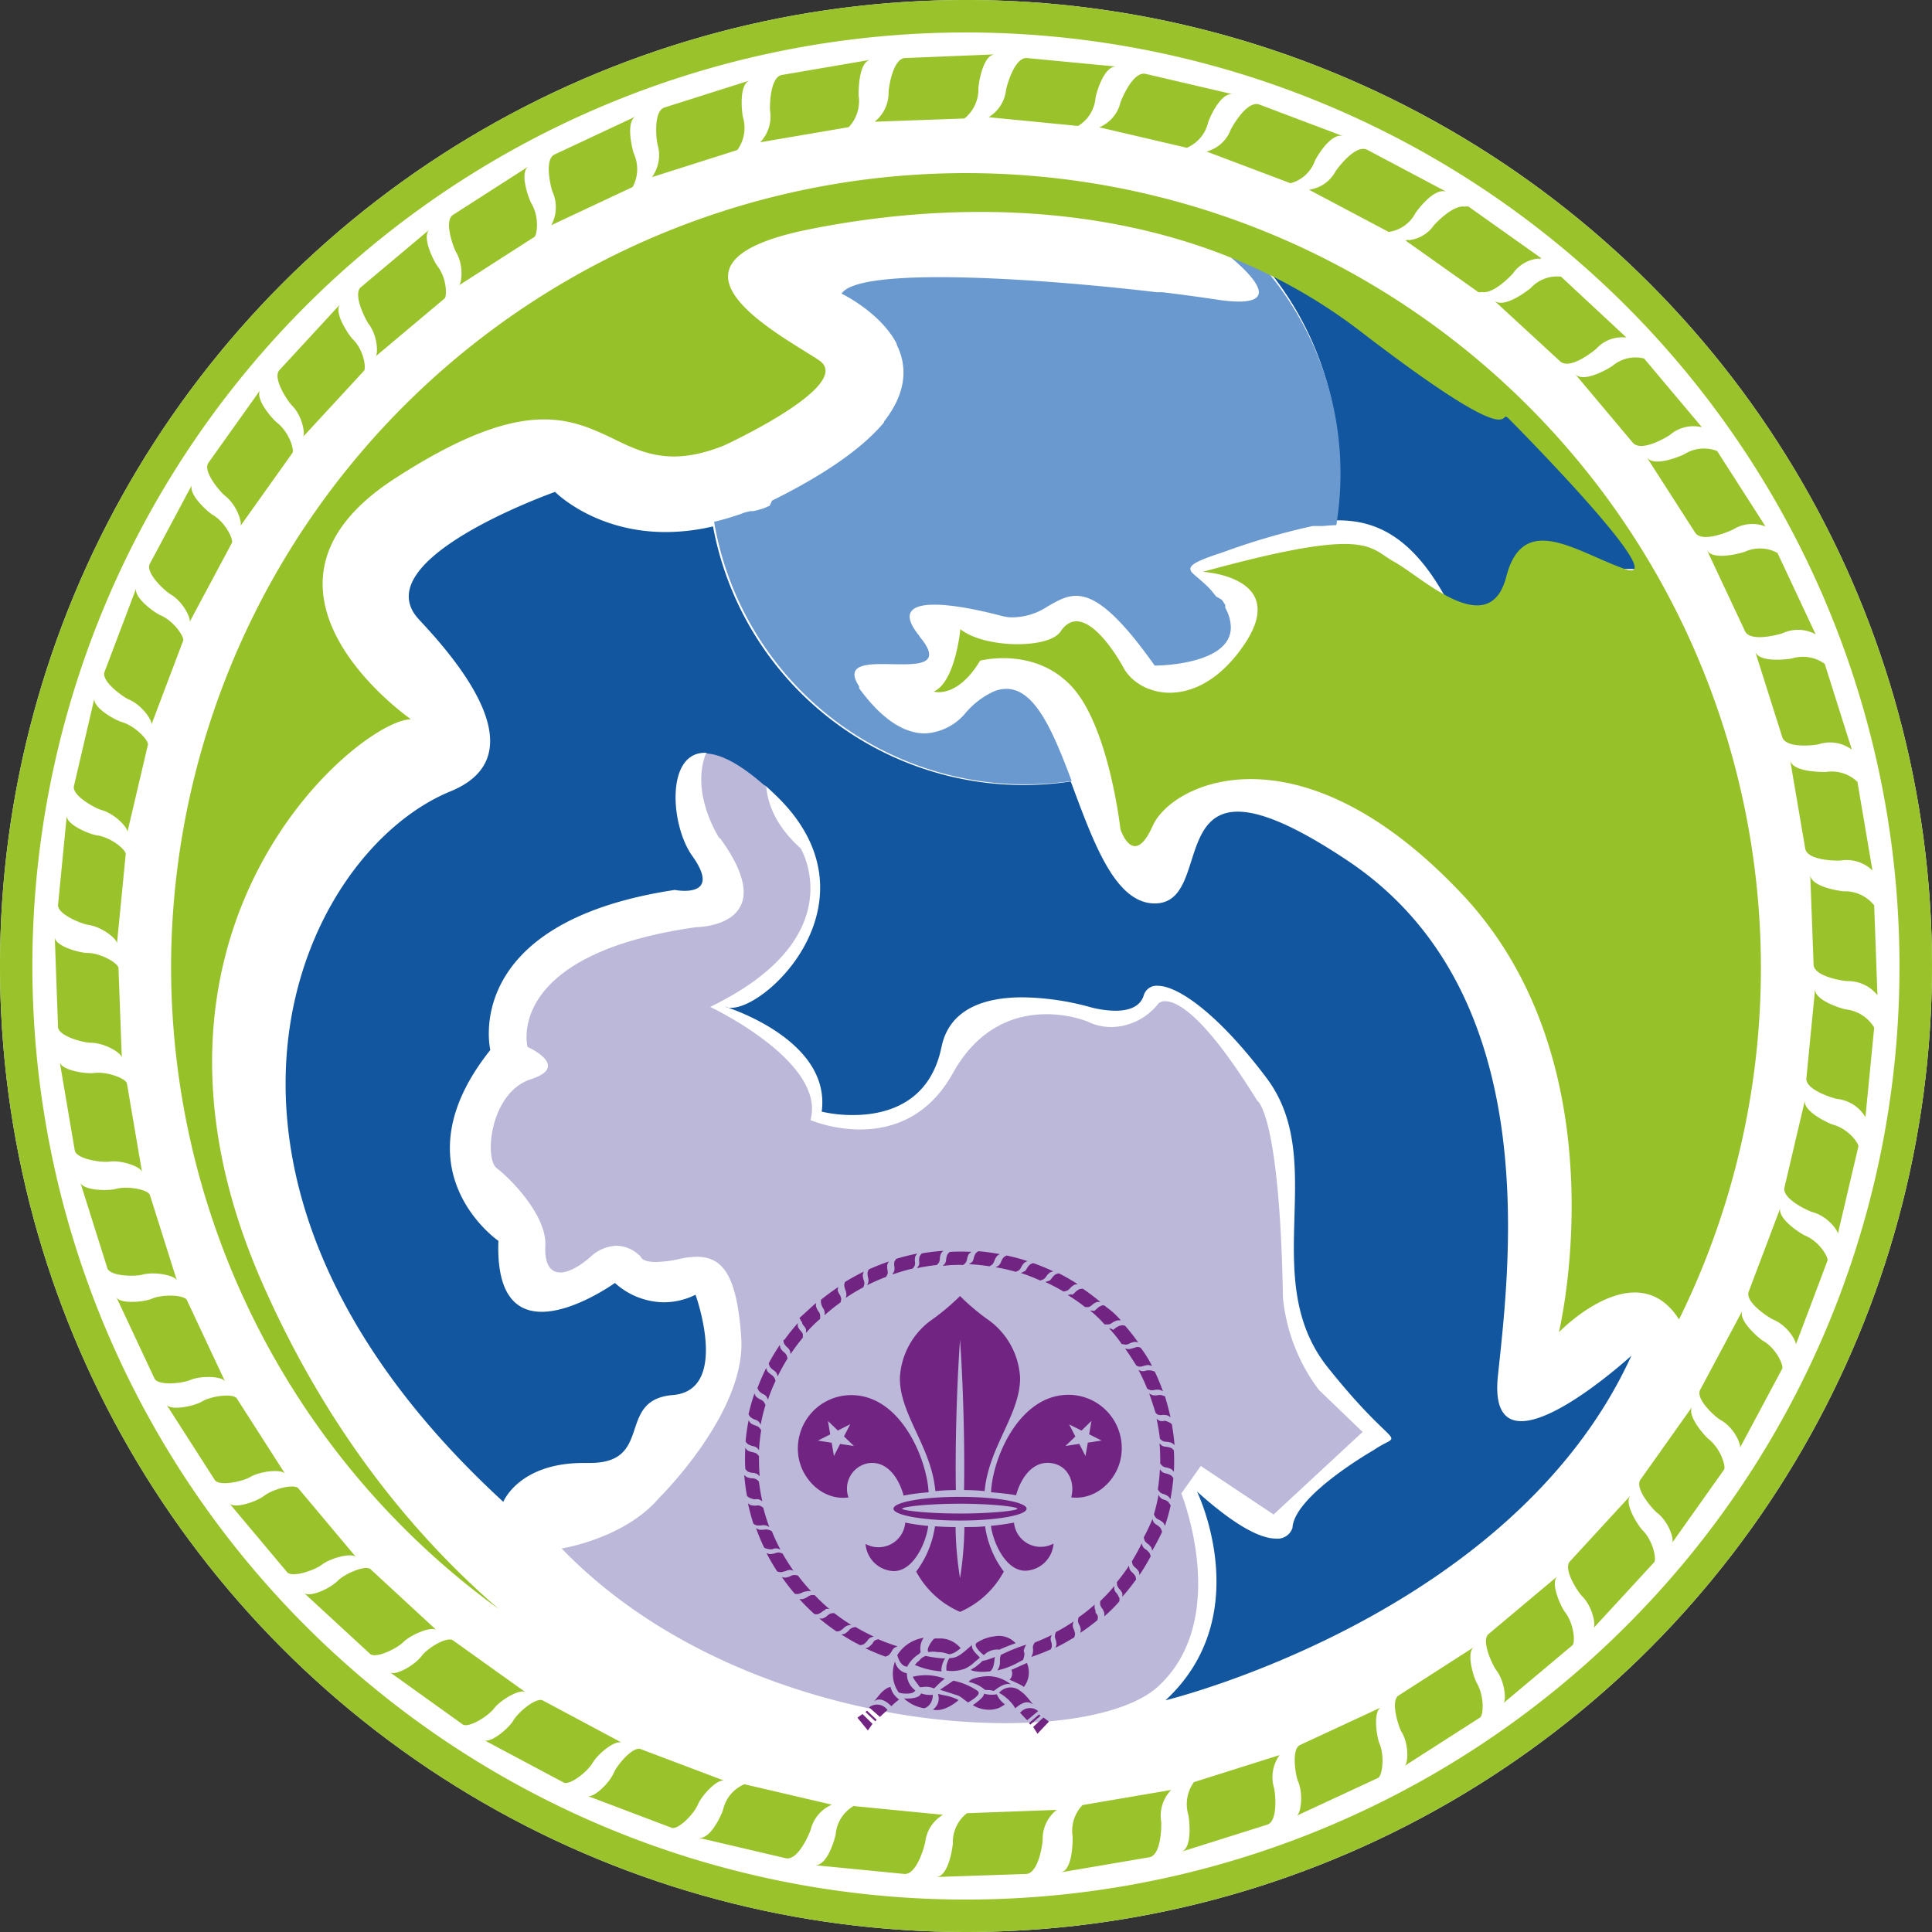 <svg id="Capa_1" data-name="Capa 1" xmlns="http://www.w3.org/2000/svg" viewBox="0 0 256 256"><rect x="0" y="0" width="256" height="256" fill="#333333" stroke="none"/><defs><style>.cls-1{fill:#fff;}.cls-2{fill:#9ac32b;}.cls-3{fill:#11569e;}.cls-4{fill:#6999cf;}.cls-5{fill:#97c129;}.cls-6{fill:#bcb8d9;}.cls-7{fill:#722482;}</style></defs><title>ismma</title><circle class="cls-1" cx="128" cy="128" r="128"/><path class="cls-2" d="M256,128A128,128,0,1,1,128,0,128,128,0,0,1,256,128h-4.31a123.7,123.7,0,1,0-36.23,87.47A123.32,123.32,0,0,0,251.69,128H256ZM195.92,38.73a4.63,4.63,0,0,0,3.8-2s2.95-3.3,4.52-2.29l-9.71-6.89c-1.58-1-4.53,2.3-4.53,2.3a4.65,4.65,0,0,1-3.79,2ZM181.15,19.84c-1.65-.78-4.15,2.8-4.17,2.84a4.71,4.71,0,0,1-3.53,2.46L184,30.73a4.72,4.72,0,0,0,3.53-2.45c0-.05,2.52-3.63,4.18-2.84Zm-14.31-6c-1.7-.56-3.72,3.23-3.76,3.34a4.74,4.74,0,0,1-3.2,2.9L171,24.28a4.72,4.72,0,0,0,3.2-2.89c0-.11,2.06-3.9,3.76-3.35ZM151.76,9.78c-1.72-.32-3.24,3.63-3.29,3.79a4.77,4.77,0,0,1-2.81,3.3l11.6,2.71a4.84,4.84,0,0,0,2.81-3.3c0-.16,1.57-4.11,3.29-3.79ZM136.05,7.69c-1.71-.08-2.71,4-2.74,4.19A4.84,4.84,0,0,1,131,15.53l11.85,1.16A4.82,4.82,0,0,0,145.16,13c0-.22,1-4.27,2.75-4.18Zm-16.15,0c-1.67.13-2.16,4.21-2.16,4.49a4.88,4.88,0,0,1-1.85,3.95l11.9-.43a4.93,4.93,0,0,0,1.85-4c0-.28.49-4.36,2.16-4.49ZM103.56,9.94c-1.59.35-1.57,4.39-1.52,4.73a4.94,4.94,0,0,1-1.31,4.18l11.73-2a5,5,0,0,0,1.31-4.19c0-.33-.07-4.38,1.53-4.73ZM88,14.26c-1.49.55-1,4.49-.87,4.87a5,5,0,0,1-.74,4.34L97.7,19.88a5,5,0,0,0,.75-4.34c-.11-.38-.62-4.32.87-4.87ZM73.44,20.49c-1.38.73-.4,4.52-.22,4.94a5,5,0,0,1-.17,4.41l10.78-5.06A5,5,0,0,0,84,20.37c-.18-.42-1.15-4.21.22-4.93ZM60,28.49c-1.24.87.17,4.46.42,4.9,1.12,1.9.7,4.21.41,4.41l10-6.42c.29-.2.71-2.51-.41-4.41-.26-.44-1.66-4-.42-4.9ZM47.8,38.07c-1.09,1,.7,4.34,1,4.79,1.32,1.7,1.26,4.07,1,4.34l9.12-7.66c.29-.27.34-2.64-1-4.34-.34-.45-2.13-3.79-1-4.79ZM37,49.07c-.92,1.1,1.2,4.17,1.64,4.61,1.49,1.47,1.8,3.86,1.53,4.19l8.07-8.75c.28-.33,0-2.73-1.52-4.2-.44-.44-2.57-3.5-1.65-4.6ZM27.6,61.35c-.76,1.17,1.67,3.92,2.21,4.34,1.61,1.24,2.3,3.59,2.05,4L38.76,60c.25-.39-.44-2.74-2.06-4-.54-.42-3-3.17-2.2-4.34ZM19.84,74.73c-.59,1.23,2.1,3.64,2.73,4,1.72,1,2.77,3.25,2.55,3.7l5.61-10.5c.21-.46-.84-2.71-2.55-3.71-.64-.37-3.32-2.78-2.73-4Zm-6,14.33c-.41,1.26,2.49,3.3,3.22,3.62,1.77.74,3.18,2.83,3,3.35l4.21-11.14c.17-.52-1.24-2.61-3-3.36-.73-.3-3.62-2.36-3.21-3.61ZM9.79,104.18c-.24,1.26,2.83,2.92,3.65,3.15,1.8.49,3.55,2.37,3.44,2.94L19.6,98.68c.11-.57-1.64-2.46-3.44-3-.82-.22-3.88-1.89-3.65-3.15Zm-2.1,15.74c-.06,1.24,3.13,2.5,4,2.63,1.79.24,3.84,1.85,3.81,2.47l1.16-11.85c0-.62-2-2.24-3.81-2.48-.9-.12-4.09-1.39-4-2.63Zm0,16.19c.1,1.2,3.36,2.06,4.33,2.06,1.75,0,4.07,1.29,4.12,2l-.44-11.9c-.05-.66-2.37-2-4.12-2-1,0-4.22-.86-4.32-2.07Zm2.22,16.35c.26,1.14,3.54,1.6,4.55,1.46,1.69-.23,4.22.69,4.36,1.38l-2-11.73c-.15-.69-2.68-1.62-4.36-1.39-1,.14-4.3-.32-4.54-1.45Zm4.32,15.6c.39,1.06,3.65,1.12,4.69.83,1.58-.43,4.27.1,4.52.79l-3.58-11.35c-.26-.7-2.95-1.23-4.53-.79-1,.28-4.29.22-4.68-.84Zm6.24,14.6c.51,1,3.7.64,4.74.2,1.46-.62,4.24-.5,4.61.19l-5.06-10.79c-.37-.68-3.15-.8-4.61-.18-1,.44-4.23.76-4.73-.2Zm8,13.46c.61.86,3.68.19,4.71-.42,1.32-.77,4.14-1.08,4.6-.41l-6.41-10c-.47-.67-3.3-.36-4.61.42-1,.6-4.1,1.27-4.7.41Zm9.58,12.21c.69.75,3.61-.25,4.6-1,1.16-.9,4-1.63,4.53-1l-7.65-9.12c-.59-.64-3.38.1-4.54,1-1,.77-3.91,1.76-4.59,1Zm11,10.83c.74.63,3.49-.67,4.41-1.59s3.7-2.15,4.38-1.57l-8.75-8.08c-.68-.57-3.39.58-4.38,1.58s-3.68,2.21-4.42,1.58Zm12.27,9.34c.78.5,3.33-1.06,4.16-2.14s3.38-2.63,4.16-2.13L60,217.34c-.78-.51-3.33,1-4.16,2.12s-3.38,2.64-4.16,2.13Zm13.38,7.7c.8.39,3.13-1.41,3.84-2.63s3-3.07,3.87-2.65l-10.5-5.61c-.88-.42-3.22,1.53-3.88,2.65s-3,3-3.84,2.64Zm14.32,6c.82.26,2.89-1.75,3.46-3.1.48-1.15,2.55-3.45,3.52-3.14l-11.15-4.21c-1-.31-3,2-3.51,3.14-.57,1.35-2.64,3.36-3.46,3.09Zm93.59-6.62c.55-.29.89-2.88.18-4.54-.36-.84-.9-4.23.2-4.8l-10.77,5c-1.11.58-.57,4-.21,4.81.7,1.66.37,4.25-.19,4.54Zm13.51-8c.48-.34.54-2.91-.41-4.52-.43-.73-1.47-4.06-.42-4.8l-10,6.42c-1.05.74,0,4.07.42,4.81,1,1.6.89,4.17.41,4.5ZM208.36,218c.4-.36.2-2.88-1-4.4-.48-.62-2-3.83-1-4.73l-9.13,7.66c-1,.9.55,4.1,1,4.73,1.18,1.52,1.38,4,1,4.4Zm10.83-11c.32-.39-.13-2.83-1.54-4.23-.52-.52-2.51-3.53-1.63-4.57L208,206.92c-.89,1.05,1.11,4.06,1.63,4.58,1.4,1.39,1.85,3.84,1.53,4.22Zm9.26-12.27c.26-.4-.43-2.74-2-4-.54-.42-3-3.17-2.21-4.35l-6.89,9.71c-.76,1.18,1.67,3.93,2.21,4.35,1.61,1.24,2.3,3.59,2,4Zm7.71-13.38c.18-.39-.72-2.62-2.54-3.68-.53-.31-3.37-2.74-2.74-4l-5.61,10.51c-.62,1.3,2.21,3.73,2.75,4,1.81,1,2.72,3.29,2.53,3.67Zm6-14.33c.12-.37-1-2.48-3-3.31-.52-.22-3.71-2.26-3.25-3.66l-4.21,11.13c-.46,1.41,2.73,3.45,3.26,3.67,2,.84,3.09,2.94,3,3.31Zm4.09-15.12c.06-.34-1.24-2.29-3.37-2.88-.49-.13-4-1.73-3.72-3.22l-2.72,11.59c-.28,1.5,3.23,3.09,3.72,3.22,2.13.59,3.43,2.54,3.36,2.89Zm2.09-15.74a5,5,0,0,0-3.7-2.4c-.45-.06-4.21-1.15-4.13-2.7l-1.16,11.85c-.08,1.55,3.68,2.65,4.12,2.71a5,5,0,0,1,3.71,2.4Zm0-16.19a4.94,4.94,0,0,0-4-1.87c-.4,0-4.34-.56-4.47-2.14l.44,11.89c.12,1.6,4.07,2.15,4.46,2.15a5,5,0,0,1,4,1.87Zm-2.22-16.37a4.92,4.92,0,0,0-4.18-1.31c-.34,0-4.38.07-4.73-1.53l2,11.73c.35,1.6,4.39,1.58,4.72,1.53a4.93,4.93,0,0,1,4.18,1.32Zm-4.33-15.63a4.89,4.89,0,0,0-4.3-.73c-.28.07-4.34.68-4.91-.88l3.59,11.35c.58,1.57,4.63,1,4.91.88a4.88,4.88,0,0,1,4.3.74Zm-6.26-14.7a4.83,4.83,0,0,0-4.35-.15c-.21.08-4.2,1.28-5-.23l5.06,10.78c.8,1.51,4.79.31,5,.22a4.86,4.86,0,0,1,4.34.16Zm-8-13.51a4.84,4.84,0,0,0-4.32.41c-.14.09-4,1.86-5,.43l6.42,10c1,1.43,4.85-.35,5-.43a4.82,4.82,0,0,1,4.31-.41ZM217.85,47.5a4.74,4.74,0,0,0-4.21,1c-.09.07-3.71,2.38-4.92,1.07l7.66,9.12c1.22,1.31,4.84-1,4.92-1.08a4.77,4.77,0,0,1,4.21-1Zm-11-10.84a4.72,4.72,0,0,0-4,1.49S199.42,41,198,39.84l8.76,8.07c1.4,1.17,4.72-1.66,4.76-1.7a4.63,4.63,0,0,1,4-1.48Zm-12.3-9.31a4.63,4.63,0,0,0-3.8,2s-3,3.31-4.52,2.29l9.72,6.89c1.57,1,4.52-2.29,4.52-2.29a4.63,4.63,0,0,1,3.8-2ZM104.14,246.23c1.72.32,3.24-3.63,3.29-3.8a4.82,4.82,0,0,1,2.8-3.3l-11.59-2.71a4.8,4.8,0,0,0-2.81,3.3c0,.17-1.56,4.12-3.29,3.79Zm15.71,2.08c1.71.09,2.71-4,2.74-4.18a4.87,4.87,0,0,1,2.36-3.66l-11.85-1.16a4.84,4.84,0,0,0-2.36,3.66c0,.23-1,4.27-2.75,4.18Zm16.15,0c1.67-.14,2.16-4.21,2.16-4.49a4.91,4.91,0,0,1,1.85-4l-11.89.44a4.85,4.85,0,0,0-1.86,3.95c0,.28-.49,4.36-2.16,4.5Zm16.34-2.22c1.59-.36,1.57-4.4,1.52-4.73a4.9,4.9,0,0,1,1.32-4.18l-11.74,2a4.92,4.92,0,0,0-1.31,4.18c0,.34.07,4.38-1.53,4.73Zm15.6-4.32c1.5-.55,1-4.5.87-4.88a5,5,0,0,1,.74-4.33l-11.35,3.58a5,5,0,0,0-.74,4.34c.1.38.61,4.33-.88,4.87Z"/><path class="cls-3" d="M96.57,133.53l-.51-.17a1.61,1.61,0,0,0,.51.17m65.2-60.75c-3.24,1.06-4.36,1.62-4.36,2.22,0-.6,1.12-1.16,4.36-2.22l.28-.09-.28.09m.28-.09h0m0,0,.53-.18-.53.18m.53-.18h0m0,0,.42-.14-.42.14m.42-.14c4.34-1.44,8.28-2.79,11.91-3.23-3.63.44-7.57,1.79-11.91,3.23m11.91-3.23h0m0,0,.21,0-.21,0m.21,0h0m0,0,.18,0-.18,0m.18,0h0m0,0,.19,0-.19,0m.19,0h0m.07,0h0m.14,0q.51,0,1-.06-.51,0-1,.06M55.54,82.12c7.5,7.93,14.57,18.46,4.17,22.73C39.34,113.2,20,156.09,66.69,199c0,0,2.06-5.15,10.62-5.15h.85c8.55,0,3.41-8.37,11-9s3-13.29,3-13.29a9.46,9.46,0,0,1-4.25,1A9.86,9.86,0,0,1,81.48,170s-5.31,3.82-9.7,3.82c-3.26,0-6-2.09-5.74-9.4,0,0-13.72-9.43-1.07-25.29,0,0-4.07-16.9,24.44-21.21a7.48,7.48,0,0,0,1.31.12c1.63,0,3.88-.61,1-4.64s-3.52-13.65,1.68-13.65h.14l8,4.46q.65.58,1.35,1.26c13.87,13.47-.91,28.07-6,28.07a2,2,0,0,1-.36,0c2.53.88,13.49,5.22,12.35,13.76a18.43,18.43,0,0,0,4.13.45c4.15,0,10.17-1.38,11.74-9,1.08-5.29,6.07-6.6,10.73-6.6a35.24,35.24,0,0,1,8.77,1.24,13.63,13.63,0,0,0,3.54.54c1.6,0,3.25-.43,3.75-2a1.77,1.77,0,0,1,1.85-1.31c2.78,0,8.19,3.9,14.45,12.24,8.35,11.15-1.29,26.59,8.14,38.38s10.08,8.14,6,10.93c0,0-10.51,6-10.72,10.29a2.08,2.08,0,0,1-2.2,1.41c-1.78,0-4.92-1.27-10.45-6.23,0,0,8,16.4-4.18,27.66,0,0,46-11.15,61.74-45.67,0,0-9.47,8.68-14.59,8.68-2.19,0-3.58-1.58-3.09-6.1,1.6-15.12,6.1-50.82-19.94-68.18-7.13-4.76-11.61-6.48-14.54-6.48-7.77,0-4.59,12.16-11,12.16-5.36,0-8.24-8.47-11.13-16.16A41.85,41.85,0,0,1,94.48,69.75a27.47,27.47,0,0,1-6.28.75c-9.44,0-14.65-5.32-14.65-5.32s-25.52,9-18,16.94m121.88-20a42.73,42.73,0,0,1-.55,6.83h.46c5.54,0,10.35,2.72,14.81,11.36,1.25,2.43,3.65,3,5.7,3a12.61,12.61,0,0,0,3.59-.55l2.46-7.55,13.94.21S200,48.87,191.14,46.63L167.71,35.36a41.65,41.65,0,0,1,9.71,26.79"/><path id="SVGID" class="cls-4" d="M159.3,31.31h0l.1.07h0l.33.23h0l0,0,.08,0a0,0,0,0,0,0,0l0,0,.88.64h0l.37.28,0,0s0,0,.05,0h0c2.28,1.71,5.69,4.56,5.69,6.19,0,.75-.73,1.24-2.64,1.24a20.43,20.43,0,0,1-3.09-.29l-.92-.13c-1.81-.27-3.89-.55-6.16-.82l-.44,0-.28,0c-12.69-1.5-30.55-2.81-38.21-1.37-1.85.35-3.1.86-3.55,1.56h0l0,0c.61.3,5.24,2.68,7.31,6.64h0v0a.05.05,0,0,1,0,0h0l0,.06h0l0,.06c1.34,2.71,1.46,6.13-1.63,10.12h0l0,0s0,0,0,0l0,0,0,0s0,0,0,0l0,0,0,0-.06.07,0,0,0,.06v0l0,.06v0c-2.61,3.11-7.18,6.55-14.64,10.26l-.2.1L102,67l0,0-.21.11-.05,0-.21.1,0,0-.2.1-.06,0-.19.1a.19.19,0,0,0-.08,0l-.18.07-.09,0-.15.08-.11,0-.14.06-.11,0-.13.06-.13,0-.12.05-.13,0-.11,0-.15,0-.09,0-.15.06-.09,0-.16.06-.08,0-.17.06-.06,0-.19.08h0l-.21.08h0l-.22.08h0c-1.18.4-2.31.73-3.41,1A41.85,41.85,0,0,0,142,103.48c-2.4-6.37-4.8-12.2-8.64-12.2a4.41,4.41,0,0,0-1.67.34,10.68,10.68,0,0,0-3.54,2.62.47.47,0,0,0-.1.1,7.44,7.44,0,0,1-5.49,2.84c-2.35,0-5.32-1.35-8.66-5.9l-.06-.08h0a.43.43,0,0,0,0-.07h0l0-.06,0,0a.21.21,0,0,0,0-.06h0l0-.06h0c-2-3.06,1.22-3,4.4-2.94,3.42.06,6.79.13,3.59-3.68l0-.06,0,0c-4.27-5.18,2.72-4.8,10.81-2.68a8.9,8.9,0,0,0,1.06.2,6.85,6.85,0,0,0,.77,0,8.47,8.47,0,0,0,4.32-1.42c3.34-1.89,6-3.79,14.21,7.82h.15c1.22,0,9.94-.37,9.94-5.05a5.37,5.37,0,0,0-.64-2.42h0c0-.07-.07-.13-.1-.2h0l0-.06s0,0,0,0l0,0a.25.25,0,0,0,0-.07s0,0,0,0a.13.13,0,0,0,0,0s0,0,0,0l0-.06s0,0,0,0a.41.41,0,0,0,0-.09,0,0,0,0,0,0,0l0-.08a0,0,0,0,0,0,0,.53.53,0,0,0-.06-.1h0l-.06-.09v0l-.19-.29s0,0,0,0l-.14-.2h0L161.1,79s0,0,0,0l-.06-.1-.08-.09s0,0,0,0l-.06-.08,0,0s0,0-.06-.08h0l-.07-.09v0l-.06-.07,0,0-.06-.07,0,0a2.09,2.09,0,0,0-.14-.17h0a.27.27,0,0,0-.07-.08h0l-.07-.08c-1-1.07-2-1.75-2.48-2.29l0,0a0,0,0,0,1,0,0,0,0,0,0,1,0,0l0,0s0,0,0,0,0,0,0,0h0s0,0,0,0h0l0,0h0a.74.74,0,0,1-.16-.42c0-.6,1.12-1.16,4.36-2.22a92.23,92.23,0,0,1,11.85-3.46h0l.21,0h0l.19,0h0l.17,0h.08l.14,0h.09l.13,0,.12,0h.09l.18,0h0c.58-.06,1.16-.1,1.73-.12a42.73,42.73,0,0,0,.55-6.83,41.65,41.65,0,0,0-9.71-26.79Zm0,0h0"/><path id="SVGID-2" data-name="SVGID" class="cls-5" d="M22.67,128a105.18,105.18,0,0,0,43.44,85.22c-10.57-9.12-22.35-22.82-31.26-43C13.94,123,47.71,95.31,54.46,95.31c0,0-24.78-17.16-2.24-31.84C69,52.56,75.24,55.29,81,58,85.07,60,88.87,61.9,96,59c0,0,17.36-8,12.54-11.25s-23.8-12.86-1.29-17.37,50.82-3.53,73,13.51c16.32,12.53,18.38,12,19,11.52.21-.18.24-.36.66.06,1.61,1.6,21.87,22.19,15.43,19.94s-13.5-7.72-15.75,1-11.26,0-14.79-1.93-3.22-4.82-25.41,1.29c0,0,11.58.64,5.47,9.65s-14,7-16.08,2.89c0,0-5.07-9.41-8.26-4.62-1.54,2.31-10.07,2.24-13.27-.32,0,0-.64,7-3.53,8.27,0,0,3.08,1,6.15-4.1,0,0,7.22-1.91,12.16,3.45s6.43,18.87,6.43,18.87,1.71,5.35,4.28-.43,19.51-13.73,40.95,9,12.87,58.1,12.87,58.1,10.24-10.62,15.92-1.7A105.33,105.33,0,1,0,22.67,128"/><path class="cls-6" d="M95.41,111.06c8.58,11.8-3.21,11.8-3.21,11.8-25.51,3.64-22.3,15.86-22.3,15.86s5.79,2.57.43,4.29-6.22,10.5-4.5,11.79,6.64,6.22,6.43,10.27c-.12,2.32.6,3.54,2,3.54,1,0,2.39-.68,4-2.08a5.27,5.27,0,0,1,3.44-1.46,4.55,4.55,0,0,1,3.21,1.46s.11.69,2,.69a15.54,15.54,0,0,0,3.16-.41,10.64,10.64,0,0,1,2.27-.28c3.46,0,5.34,2.55,5.88,10.78.65,9.86-10.94,21.23-10.94,21.23-4.58,5.35-12.86,6.64-12.86,6.64,11.1,11.51,26.41,18.18,40.72,21.19l1.08.22.67.14.49.09a87.75,87.75,0,0,0,15.81,1.51c1.55,0,3-.05,4.47-.14l.72-.05c7-.55,12.46-2.22,15.15-4.74,9.65-9,3-25.51,3-25.51l2.58-3.64,9.65,6.43,11.79-10.94-5.79-5.57A24.26,24.26,0,0,1,170,172c-.43-24.65-3.43-26.18-3.43-26.18-7.06-11.44-10.65-13.15-12.16-13.15a1.23,1.23,0,0,0-.92.31,8.08,8.08,0,0,1-6.19,3.11,7.17,7.17,0,0,1-3.24-.75,15.48,15.48,0,0,0-5.4-.95c-3.81,0-8.85,1.43-12.4,7.81-3.33,6-8.29,7.46-12.29,7.46a18.37,18.37,0,0,1-6.58-1.24c2.14-7.72-13.29-15-13.29-15,19.08-9.22,12-21,12-21-3.17-2.84-4.33-5.69-4.56-8.12-3.49-3.14-6.1-4.4-8-4.46-2.1,5.4,1.82,11.29,1.82,11.29"/><path id="rizo" class="cls-7" d="M128.85,167.17a1.47,1.47,0,0,0,.19-.53,2,2,0,0,1,.24-.56,1.7,1.7,0,0,1,.36-.29l0,0c1,.09,1.9.21,2.84.39a1.44,1.44,0,0,0-.4.28,2.58,2.58,0,0,0-.29.51,1.64,1.64,0,0,1-.24.52,1.9,1.9,0,0,1-.44.3l0,0c-.91-.14-1.82-.23-2.73-.28A2,2,0,0,0,128.85,167.17Zm3.67-1Zm-.6,1.74a27.14,27.14,0,0,1,2.67.61l0,0a1.89,1.89,0,0,0,.47-.24,1.64,1.64,0,0,0,.31-.48,2.74,2.74,0,0,1,.36-.48,1.72,1.72,0,0,1,.43-.21h0a25.24,25.24,0,0,0-2.78-.75h0a1.59,1.59,0,0,0-.41.26,2.62,2.62,0,0,0-.3.51,1.62,1.62,0,0,1-.27.5A1.55,1.55,0,0,1,131.92,167.9Zm-6.82-2.17Zm-1,1.9a1.64,1.64,0,0,0,.34-.4,1.52,1.52,0,0,0,.1-.55,2.34,2.34,0,0,1,.14-.58,1.46,1.46,0,0,1,.33-.37,27.22,27.22,0,0,0-2.86.34v0a1.8,1.8,0,0,0-.29.39,2.32,2.32,0,0,0-.08.58,1.45,1.45,0,0,1,0,.55,1.86,1.86,0,0,1-.29.44c.9-.19,1.8-.33,2.71-.43Zm-22.24,13a1.9,1.9,0,0,0,.15.46,2.45,2.45,0,0,0,.43.42,1.73,1.73,0,0,1,.43.38,1.68,1.68,0,0,1,.17.49,24.52,24.52,0,0,1,1.3-2.35h0a1.76,1.76,0,0,0-.13-.5,1.34,1.34,0,0,0-.4-.42,2.73,2.73,0,0,1-.38-.46,1.25,1.25,0,0,1-.09-.46,25.74,25.74,0,0,0-1.46,2.41Zm25.73-13h0a1.67,1.67,0,0,0,.39-.36,1.37,1.37,0,0,0,.18-.56,2.83,2.83,0,0,1,.21-.55,1.76,1.76,0,0,1,.37-.29h0a27.48,27.48,0,0,0-2.87,0v0a1.52,1.52,0,0,0-.33.34,2.44,2.44,0,0,0-.16.57,1.81,1.81,0,0,1-.12.56,1.9,1.9,0,0,1-.36.39C125.78,167.62,126.69,167.59,127.6,167.61Zm8.34,50.3A23,23,0,0,0,133,219.1l-.38.18a1.81,1.81,0,0,0-.12.56c0,.17,0,.43,0,.6a2,2,0,0,1-.35.9,10.34,10.34,0,0,0,2.94-1.15l.47-.24a3.58,3.58,0,0,0,.11-.35,1.68,1.68,0,0,0,.07-.5c0-.16-.13-.27-.07-.5a3.6,3.6,0,0,1,.32-.69Zm-8.28,3.26a4.62,4.62,0,0,0,1.52-1c.14-.12.51-.4.64-.52s-1.22-1-1-1.72c-1.36,1.17-1.91,1.75-3,1.75-.29.05,0,0,0,0a2,2,0,0,0-.28.56,2.15,2.15,0,0,0-.12.5,2.88,2.88,0,0,0,0,.59A4.72,4.72,0,0,0,127.66,221.17Zm-1.85-2a2.29,2.29,0,0,0,1-.43l.49-.37a3.52,3.52,0,0,0-3-1.29c-.21,0-.51-.06-.66.17h0s-1,1.21-.6,1.63a3.33,3.33,0,0,1,1.18,0,3.67,3.67,0,0,1,1.27.2Zm5.88,4.88s1.39-1.26,2.27-.87l-.2-.17a4.92,4.92,0,0,0-2.7-.94c-.85,0-2.36.22-2.7.76a4.69,4.69,0,0,1,2.1,1C130.53,224,130.87,223.85,131.69,224.05Zm-1.86-3.66-.49.4c-.11.09-.63.39-.69.44s.91.43,2.6.19h0a2.14,2.14,0,0,0,.28-.39,2.31,2.31,0,0,0,.18-.62,2.65,2.65,0,0,0,.07-.48,1.42,1.42,0,0,1,.08-.41c-.19.1-1.19.43-1.19.43l-.47.1c-.13.1-.25.25-.37.35Zm-4.57-.7a1.8,1.8,0,0,0-.28.53,2.5,2.5,0,0,0-.16.51c-.16.71,0,.71,0,.71a10.8,10.8,0,0,1-3.58-.85s.26-.32.33-.39.26-.16.34-.32a1.79,1.79,0,0,1,.76-.49,17.54,17.54,0,0,0,2.29.33Zm6.59-2.9a5.23,5.23,0,0,0-2.47.9h0c-.45.49,1,1.6,1,1.6h0a2.43,2.43,0,0,1,2.05-.73,22.53,22.53,0,0,1,2.16-.85,3,3,0,0,0-2.75-.93ZM109,173.25a1.38,1.38,0,0,1,.25.5,1.58,1.58,0,0,1,0,.53,26.73,26.73,0,0,1,2.12-1.7h0a1.48,1.48,0,0,0,.09-.51,1.42,1.42,0,0,0-.2-.53A2.19,2.19,0,0,1,111,171a1.27,1.27,0,0,1,.09-.47c-.8.53-1.56,1.09-2.3,1.69v0a1.8,1.8,0,0,0,0,.46A3,3,0,0,0,109,173.25Zm-3.42,2Zm-1.77,2.3a1.5,1.5,0,0,0,.08.47,2.45,2.45,0,0,0,.38.47,1.39,1.39,0,0,1,.37.43,1.72,1.72,0,0,1,.11.51,26,26,0,0,1,1.62-2.17h0a1.84,1.84,0,0,0,0-.52,1.53,1.53,0,0,0-.34-.46,2.33,2.33,0,0,1-.31-.5,1.52,1.52,0,0,1,0-.47,27.18,27.18,0,0,0-1.77,2.21Zm2.45-2.42a.82.82,0,0,0,.21.51,1.39,1.39,0,0,1,.32.48,1.8,1.8,0,0,1,0,.52h0a15.72,15.72,0,0,1,1.87-1.87h0a2,2,0,0,0,0-.6,1.3,1.3,0,0,0-.28-.5,2.65,2.65,0,0,1-.25-.54,1.94,1.94,0,0,1,0-.48h0c-.72.63-1.4,1.28-2.21,2v0c.14.16.16.32.28.48Zm11.56-8Zm.49,1.73a26.42,26.42,0,0,1,2.63-.77h0a1.57,1.57,0,0,0,.28-.44,1.37,1.37,0,0,0,0-.57,2.37,2.37,0,0,1,.06-.59,1.7,1.7,0,0,1,.27-.39c-.94.19-1.87.42-2.79.7v0a1.83,1.83,0,0,0-.26.42,2.91,2.91,0,0,0,0,.59,1.5,1.5,0,0,1,0,.56,1.63,1.63,0,0,1-.25.47Zm-6.15,2.6a1.84,1.84,0,0,1-.1.52,24,24,0,0,1,2.33-1.4h0a1.8,1.8,0,0,0,.15-.5,1.58,1.58,0,0,0-.13-.56,2.8,2.8,0,0,1-.09-.58,1.7,1.7,0,0,1,.15-.45c-.86.42-1.69.88-2.51,1.38v0a1.88,1.88,0,0,0-.1.47,3,3,0,0,0,.15.57A1.49,1.49,0,0,1,112.15,171.53Zm2.91-1.65a1.68,1.68,0,0,1-.17.49,25.27,25.27,0,0,1,2.5-1.1h0a1.77,1.77,0,0,0,.23-.48,1.69,1.69,0,0,0-.06-.55,2.94,2.94,0,0,1,0-.59,1.46,1.46,0,0,1,.22-.43q-1.37.47-2.67,1.05v0a1.44,1.44,0,0,0-.17.45,2.78,2.78,0,0,0,.06.58A1.36,1.36,0,0,1,115.06,169.88Zm6.15,50.7ZM148.48,175Zm-1,1.2a1.1,1.1,0,0,0-.53-.19h0a15.3,15.3,0,0,1,1.67,2.07v0a3.21,3.21,0,0,0,.61.09,1.54,1.54,0,0,0,.54-.2,2.69,2.69,0,0,1,.57-.17,2,2,0,0,1,.48.09,25,25,0,0,0-1.74-2.22h0a1.35,1.35,0,0,0-.49-.06,2.32,2.32,0,0,0-.57.22,3,3,0,0,0-.52.4Zm-2.5-2.49a3.31,3.31,0,0,0-.54-.06,15.88,15.88,0,0,1,1.91,1.83v0a3.18,3.18,0,0,0,.62,0,1.58,1.58,0,0,0,.51-.28,2.78,2.78,0,0,1,.56-.24,1.94,1.94,0,0,1,.48,0,10.63,10.63,0,0,0-2-1.82h0a.45.45,0,0,0-.49-.16,2.25,2.25,0,0,0-.53.28c-.14.15-.3.27-.49.44ZM142,171.48a2,2,0,0,1-.54.1c.79.5,1.56,1,2.29,1.6v0a2,2,0,0,0,.55,0,1.66,1.66,0,0,0,.49-.34,2.54,2.54,0,0,1,.53-.31,1.4,1.4,0,0,1,.5,0q-1.11-.93-2.34-1.77h0a1.62,1.62,0,0,0-.49.08,2.54,2.54,0,0,0-.5.36,1.53,1.53,0,0,1-.48.39Zm.85-1.24Zm11.26,14.08Zm-.7.55a1.91,1.91,0,0,1-.66,0,1.64,1.64,0,0,1-.48-.23c.31.85.57,1.7.85,2.56v0a.87.87,0,0,0,.4.28,1.51,1.51,0,0,0,.56,0,2.48,2.48,0,0,1,.61.07,1.49,1.49,0,0,1,.41.26c-.2-.92-.45-1.83-.74-2.81h0a1.78,1.78,0,0,1-.43-.14,2.15,2.15,0,0,0-.5,0Zm1.69,2.95Zm-3.17-6.23a1.56,1.56,0,0,1-.57.1,1.8,1.8,0,0,1-.51-.17A23.42,23.42,0,0,1,152,184v0a2,2,0,0,0,.49.21,1.58,1.58,0,0,0,.57-.05,2,2,0,0,1,.6,0,1.35,1.35,0,0,1,.44.2,27.94,27.94,0,0,0-1.08-2.6h0a1.93,1.93,0,0,0-.46-.16A2.43,2.43,0,0,0,151.92,181.59Zm-1.65-3a5.44,5.44,0,0,1-.68.18,1.91,1.91,0,0,1-.53-.1c.52.73,1,1.49,1.5,2.27v0a1,1,0,0,0,.46.15,1.57,1.57,0,0,0,.57-.12,2,2,0,0,1,.6-.09,1.45,1.45,0,0,1,.46.14,15.93,15.93,0,0,0-1.42-2.32h0a.63.63,0,0,0-.48-.22,1,1,0,0,0-.46.13Zm2.38,2.39Zm-33.54,43.3a3.5,3.5,0,0,0,1.7.06,1,1,0,0,0,.48-.34h0a2.72,2.72,0,0,1-1.13-2.28,2,2,0,0,1-1.58-1.56,4.65,4.65,0,0,0-.28,1.52,4.24,4.24,0,0,0,.79,2.6Zm35.14-36a1.57,1.57,0,0,1-.57,0,1.83,1.83,0,0,1-.44-.28,26.23,26.23,0,0,1,.44,2.63v0a1.86,1.86,0,0,0,.41.33,1.79,1.79,0,0,0,.57.09,2.41,2.41,0,0,1,.59.14,1.56,1.56,0,0,1,.37.31,26.62,26.62,0,0,0-.36-2.79h0a1.56,1.56,0,0,0-.4-.27A2.35,2.35,0,0,0,154.25,188.24ZM122.7,223.5a3.07,3.07,0,0,1,1.08.23s1.31-1.33,1.45-1.28a7.15,7.15,0,0,0-4.29-.27l.26.45.7.94Zm-4.09-3.35Zm37-28.74Zm-33,27.89Zm0,.08Zm-.71-2.26a5,5,0,0,0-3,2.18h0s.3,1.5,1.31,1.54a4.41,4.41,0,0,1,1.58-1.69l.2-.23a2.53,2.53,0,0,1,.41-1.92Zm17.65-48.68Zm-3.81,0a1.77,1.77,0,0,1-.48.23,26.23,26.23,0,0,1,2.56,1l0,0a1.91,1.91,0,0,0,.5-.19,1.51,1.51,0,0,0,.37-.43,2.44,2.44,0,0,1,.42-.43,1.79,1.79,0,0,1,.46-.16c-.86-.4-1.75-.77-2.66-1.09h0a1.51,1.51,0,0,0-.45.2,2.33,2.33,0,0,0-.37.46A1.55,1.55,0,0,1,135.77,168.47ZM139,169.7a1.78,1.78,0,0,1-.51.16,26.48,26.48,0,0,1,2.42,1.27v0a1.89,1.89,0,0,0,.52-.13,1.57,1.57,0,0,0,.43-.38,2.84,2.84,0,0,1,.47-.37,1.51,1.51,0,0,1,.47-.09c-.8-.52-1.63-1-2.48-1.43h0a1.59,1.59,0,0,0-.47.14,2.44,2.44,0,0,0-.43.42,1.59,1.59,0,0,1-.39.43Zm-23.45,48.13a2.78,2.78,0,0,1-.43.41,1.48,1.48,0,0,1-.46.16c.87.41,1.75.78,2.66,1.11l0,0a1.89,1.89,0,0,0,.44-.19,2.4,2.4,0,0,0,.37-.47,1.67,1.67,0,0,1,.33-.47,1.77,1.77,0,0,1,.48-.23,26.16,26.16,0,0,1-2.56-.94l0,0a1.88,1.88,0,0,0-.5.18A1.43,1.43,0,0,0,115.59,217.83Zm20.11,5.71a3.14,3.14,0,0,0,.41-3.19l-2.06.92a1.12,1.12,0,0,1-.24,1.3s2,.85,1.89,1Zm1.24,5.29.57.9,1.51-1.6a7.61,7.61,0,0,0-.72-.55Zm.78-1.66-1.34,1.16.19.19,1.34-1.16Zm5.44-10.77ZM140,218.24Zm2.15-2.88a1.72,1.72,0,0,1,.11-.51,23,23,0,0,1-2.34,1.4h0a1.77,1.77,0,0,0-.15.51,1.34,1.34,0,0,0,.13.55,2.8,2.8,0,0,1,.09.58,1.41,1.41,0,0,1-.15.45c.86-.42,1.69-.88,2.5-1.38v0a1.53,1.53,0,0,0,.11-.47,3,3,0,0,0-.15-.57,1.34,1.34,0,0,1-.16-.55Zm-7,11.58.95,1,1.46-1.21a1.67,1.67,0,0,0-2.41.25Zm4.07-9.86a1.76,1.76,0,0,1,.15-.44c-.73.37-1.49.7-2.26,1h0a2.78,2.78,0,0,0-.22.42,1.3,1.3,0,0,0,0,.52,2.48,2.48,0,0,1-.06.54,3.2,3.2,0,0,1-.17.43c.81-.27,1.77-.64,2.57-1v0a1.38,1.38,0,0,0,.15-.4,2.33,2.33,0,0,0-.06-.53,1.15,1.15,0,0,1-.1-.52Zm-14.94,7.37a1.79,1.79,0,0,1-.67,2.08c1.6.41,3.41-1.26,3.41-1.26a6.3,6.3,0,0,0-1.89-.63Zm5.31-.36a8.7,8.7,0,0,0-3.27-1.39l-1.76,1.2,2.11.68c.63.16.8.46,1.6,1,0,0,1.85-1,1.32-1.45Zm-6,.49a3.27,3.27,0,0,1-.54,0,3,3,0,0,1-1-.2h0c-.28.85-2.27.67-2.27.67a5,5,0,0,0,2.69,1.3h0s1.1-.24,1.14-1.81Zm13.28,1.27h0a15.56,15.56,0,0,0-1-1.22,5.76,5.76,0,0,0-.85-.7,2,2,0,0,0-2.64.38,6,6,0,0,1,1.89,1.64l.26.41c.05,0,1.36-1.38,2.31-.51Zm-2.23.55v0h0Zm-2.56-1.9a3.8,3.8,0,0,1-1.7-.08c.07.51-1.48,1.52-1.48,1.52a4.15,4.15,0,0,0,2.44.6,3.14,3.14,0,0,0,1.81-.71,3.11,3.11,0,0,1-1.07-1.34Zm-30.61-43.18Zm54,14.54a1.56,1.56,0,0,0-.31-.37,2.35,2.35,0,0,0-.57-.23,1.57,1.57,0,0,1-.55-.19,1.88,1.88,0,0,1-.35-.39,23.73,23.73,0,0,1-.27,2.66v0a2.07,2.07,0,0,0,.31.42,1.48,1.48,0,0,0,.53.23,2.43,2.43,0,0,1,.53.28,1.58,1.58,0,0,1,.29.39,25.81,25.81,0,0,0,.39-2.76Zm-.28,2.79Zm-10,15a1.74,1.74,0,0,0-.13-.51,1.59,1.59,0,0,1,0-.53,22.88,22.88,0,0,1-2.13,1.69h0a1.58,1.58,0,0,0-.09.52,1.42,1.42,0,0,0,.2.53,2.26,2.26,0,0,1,.17.56,1.48,1.48,0,0,1-.08.46,25.36,25.36,0,0,0,2.28-1.69v0a1.24,1.24,0,0,0,.06-.47.92.92,0,0,0-.35-.54Zm-21.58,10.86v0h0Zm30.2-22a2.38,2.38,0,0,0-.44-.4,1.6,1.6,0,0,1-.46-.35,1.74,1.74,0,0,1-.2-.49c-.34.83-.73,1.64-1.15,2.43l0,0a1.7,1.7,0,0,0,.15.5,1.42,1.42,0,0,0,.42.39,2.85,2.85,0,0,1,.41.44,1.21,1.21,0,0,1,.12.46h0c.48-.81.92-1.65,1.32-2.5v0A1.34,1.34,0,0,0,153.78,202.52Zm1.75-10.31h0a1.42,1.42,0,0,0-.36-.33,2.94,2.94,0,0,0-.58-.16,1.56,1.56,0,0,1-.57-.11,2,2,0,0,1-.41-.35h0a23.82,23.82,0,0,1,.09,2.67v0a1.9,1.9,0,0,0,.37.38,1.53,1.53,0,0,0,.55.17,2.78,2.78,0,0,1,.57.21,1.32,1.32,0,0,1,.32.35,24,24,0,0,0,0-2.81Zm-.71,6.83a2.5,2.5,0,0,0-.53-.3,1,1,0,0,1-.8-.69,24.8,24.8,0,0,1-.62,2.61v0a1.61,1.61,0,0,0,.26.46,1.3,1.3,0,0,0,.49.3,3.36,3.36,0,0,1,.49.35,1.75,1.75,0,0,1,.22.43h0a26,26,0,0,0,.76-2.71v0a1.6,1.6,0,0,0-.28-.4Zm-6.09,12.55Zm-.49.08a2.61,2.61,0,0,0-.28-.52,1.27,1.27,0,0,1-.32-.47,1.83,1.83,0,0,1,0-.52,24.66,24.66,0,0,1-1.88,2h0a1.82,1.82,0,0,0,0,.52,1.49,1.49,0,0,0,.29.5,2.61,2.61,0,0,1,.24.54,1.49,1.49,0,0,1,0,.47c.71-.62,1.4-1.28,2-2v0a1.57,1.57,0,0,0,0-.48Zm-2.12,2.5Zm6.32-7.92a1.41,1.41,0,0,0-.15-.45,2.44,2.44,0,0,0-.42-.43,1.28,1.28,0,0,1-.43-.37,1.58,1.58,0,0,1-.18-.5,23.52,23.52,0,0,1-1.3,2.36l0,0a1.46,1.46,0,0,0,.12.51,1.52,1.52,0,0,0,.39.41,2.8,2.8,0,0,1,.39.46,1.51,1.51,0,0,1,.09.47,25.9,25.9,0,0,0,1.46-2.42Zm-1.94,3.1a1.5,1.5,0,0,0-.08-.47,2.4,2.4,0,0,0-.37-.47,1.39,1.39,0,0,1-.37-.43,1.45,1.45,0,0,1-.11-.51,25.78,25.78,0,0,1-1.6,2.17h0a1.54,1.54,0,0,0,.06.52,1.5,1.5,0,0,0,.33.46,2.37,2.37,0,0,1,.32.5,1.91,1.91,0,0,1,0,.47c.62-.7,1.21-1.44,1.77-2.21Zm5.13-14.3ZM100,198.67a1.5,1.5,0,0,1,.56,0,1.48,1.48,0,0,1,.45.28q-.28-1.31-.45-2.64v0a1.86,1.86,0,0,0-.41-.33,1.59,1.59,0,0,0-.57-.1,2.41,2.41,0,0,1-.59-.14,1.36,1.36,0,0,1-.37-.31,26,26,0,0,0,.36,2.79h0a1.41,1.41,0,0,0,.4.27A2.36,2.36,0,0,0,100,198.67Zm-1.31-3.24Zm.52,3.59ZM118,223.52a1.92,1.92,0,0,0-.42.16l.11-.07a3.71,3.71,0,0,0-.88.65c-.21.21-.58.68-1,1.2h0c1-.85,2.29.62,2.29.62h0l.41-.38a8,8,0,0,1,.64-.51A2.73,2.73,0,0,1,118,223.52ZM99.11,195a2.26,2.26,0,0,0,.58.16,1.39,1.39,0,0,1,.57.12,1.45,1.45,0,0,1,.4.34q-.1-1.34-.09-2.67v0a1.62,1.62,0,0,0-.37-.37,1.58,1.58,0,0,0-.56-.17,2.78,2.78,0,0,1-.57-.21,2.11,2.11,0,0,1-.31-.36c-.05.94-.06,1.87,0,2.8h0A1.41,1.41,0,0,0,99.11,195Zm3.23,10.27a1.37,1.37,0,0,1,.57-.1,1.82,1.82,0,0,1,.5.16,24.33,24.33,0,0,1-1.13-2.43v0a2.13,2.13,0,0,0-.49-.21,1.58,1.58,0,0,0-.57,0,2.41,2.41,0,0,1-.6,0,1.63,1.63,0,0,1-.44-.21,24.55,24.55,0,0,0,1.08,2.6h0a1.79,1.79,0,0,0,.46.16A3.05,3.05,0,0,0,102.34,205.3Zm-2.12-2.77Zm.14-18.61a1.72,1.72,0,0,0,.21.43,2.4,2.4,0,0,0,.47.37,1.34,1.34,0,0,1,.49.32,1.65,1.65,0,0,1,.23.46c.28-.84.61-1.67,1-2.48l0,0a1.39,1.39,0,0,0-.19-.49,1.53,1.53,0,0,0-.42-.38,3,3,0,0,1-.46-.41,1.72,1.72,0,0,1-.16-.45,26.87,26.87,0,0,0-1.13,2.58Zm-1.7,7.88Zm.52-4.39a2.11,2.11,0,0,0,.26.4,2.9,2.9,0,0,0,.54.31,1.39,1.39,0,0,1,.52.25,2.08,2.08,0,0,1,.3.43,24,24,0,0,1,.63-2.6v0a1.89,1.89,0,0,0-.26-.46,1.57,1.57,0,0,0-.49-.31,2.38,2.38,0,0,1-.49-.34,1.46,1.46,0,0,1-.22-.43c-.3.89-.56,1.79-.77,2.7ZM98.79,191a1.38,1.38,0,0,0,.32.36,2.56,2.56,0,0,0,.56.24,1.69,1.69,0,0,1,.55.18,1.82,1.82,0,0,1,.35.39,26.18,26.18,0,0,1,.29-2.65v0a1.87,1.87,0,0,0-.32-.42,1.7,1.7,0,0,0-.53-.24,2.94,2.94,0,0,1-.53-.27,1.6,1.6,0,0,1-.28-.4,23.69,23.69,0,0,0-.4,2.77Zm.34-2.8Zm1.76,13.92a1.5,1.5,0,0,1,.56,0,1.69,1.69,0,0,1,.49.23,25.3,25.3,0,0,1-.8-2.56v0a2,2,0,0,0-.46-.28,1.5,1.5,0,0,0-.56,0,3.08,3.08,0,0,1-.61-.06,1.84,1.84,0,0,1-.4-.26,25.77,25.77,0,0,0,.72,2.71h0a1.46,1.46,0,0,0,.43.22,2.57,2.57,0,0,0,.62,0ZM114,218a2,2,0,0,0,.47-.14,2.44,2.44,0,0,0,.43-.42,1.55,1.55,0,0,1,.39-.42,1.82,1.82,0,0,1,.5-.16c-.82-.38-1.63-.81-2.42-1.27l0,0a1.89,1.89,0,0,0-.52.13,1.57,1.57,0,0,0-.43.38,2.84,2.84,0,0,1-.47.37,1.52,1.52,0,0,1-.48.1c.81.51,1.64,1,2.49,1.42Zm-.39,9.6L115,229.3l.61-.88-1.32-1.3C114.05,227.28,113.81,227.46,113.57,227.64Zm-2.1-11Zm3.18,10.26,1.29,1.22.18-.2-1.29-1.22Zm.48-.62,1.42,1.26,1-.92A1.69,1.69,0,0,0,115.13,226.26Zm-2.91-10.83a1.91,1.91,0,0,1,.53-.1,24.87,24.87,0,0,1-2.24-1.56v0a1.88,1.88,0,0,0-.53.06,1.53,1.53,0,0,0-.46.34,2.43,2.43,0,0,1-.52.3,1.56,1.56,0,0,1-.48,0,27.59,27.59,0,0,0,2.27,1.72h0a1.27,1.27,0,0,0,.48-.08,2.52,2.52,0,0,0,.49-.37A1.58,1.58,0,0,1,112.22,215.43Zm-5.33-4.57a2,2,0,0,1,.54,0,24.43,24.43,0,0,1-1.74-2.07v0a2,2,0,0,0-.53-.08,1.52,1.52,0,0,0-.55.2,2.94,2.94,0,0,1-.58.16,1.86,1.86,0,0,1-.47-.09,24.77,24.77,0,0,0,1.73,2.24h0a1.6,1.6,0,0,0,.49,0,2.41,2.41,0,0,0,.56-.22A1.7,1.7,0,0,1,106.89,210.86ZM103.54,209Zm.52-.8a1.78,1.78,0,0,1,.55-.18,1.93,1.93,0,0,1,.53.11c-.52-.74-1-1.49-1.44-2.27v0a2.29,2.29,0,0,0-.51-.15,1.58,1.58,0,0,0-.57.13,3.11,3.11,0,0,1-.6.09,1.77,1.77,0,0,1-.46-.15,27.15,27.15,0,0,0,1.42,2.44h0a1.52,1.52,0,0,0,.48.1,2.34,2.34,0,0,0,.58-.14Zm5.32,5a1.8,1.8,0,0,1,.52,0,22.34,22.34,0,0,1-1.94-1.83v0a1.82,1.82,0,0,0-.52,0,1.62,1.62,0,0,0-.5.27,2.7,2.7,0,0,1-.55.24,1.83,1.83,0,0,1-.47,0,26.42,26.42,0,0,0,2,2h0a1.47,1.47,0,0,0,.47,0,2.65,2.65,0,0,0,.52-.29,1.36,1.36,0,0,1,.49-.29Zm-.89,1.27Zm-2.66-2.53Z"/><path id="flor" class="cls-7" d="M110.5,192.93l.82-1.6,1.83.27-1.32-1.27.83-1.61-1.64.83-1.31-1.26.3,1.77-1.63.83,1.82.28ZM123,197.74h0a29.85,29.85,0,0,0-3.27.43c-.53-2-2-4.66-4.67-4.29a3.43,3.43,0,0,0-2.63,4.54c-3.2.43-5.88-2.09-6.54-4.95a7.07,7.07,0,0,1,6.9-8.61c6.53,0,10,8.38,10.26,12.87m20.78-4.8.31-1.77,1.82-.28-1.64-.83.3-1.77-1.31,1.28-1.64-.82.82,1.6-1.31,1.26,1.83-.28Zm-12.51,4.75c.21-4.48,3.73-12.86,10.26-12.86a7.06,7.06,0,0,1,6.89,8.59c-.64,2.87-3.33,5.39-6.53,5,.54-2-.4-4.23-2.63-4.54-2.62-.37-4.14,2.25-4.67,4.26-1.13-.21-2.34-.31-3.29-.4Zm-4.12,2.87c4.21,0,7.61-.38,7.61-.64s-3.41-.66-7.64-.66-7.63.41-7.63.66,3.44.64,7.67.64m0,.93c-4.87,0-8.82-.7-8.82-1.57s3.93-1.57,8.81-1.57,8.83.71,8.83,1.57-3.95,1.57-8.83,1.57m7.16.27a3.55,3.55,0,0,0,5.24,2.78,3.88,3.88,0,0,1-3.73,3.6c-2.75,0-4.35-4.06-4.56-5.95h0c1-.09,2.06-.24,3.07-.43Zm-11.37.43c-.19,1.87-1.8,6-4.57,6a3.89,3.89,0,0,1-3.73-3.6,3.56,3.56,0,0,0,5.26-2.83v0a28,28,0,0,0,3,.44Zm4.22-30.45a29.41,29.41,0,0,0,3.52,3,10.1,10.1,0,0,1,4.44,7.85c0,4.88-4.18,9.16-4.7,15-.91-.09-1.82-.14-2.73-.14.11-6-.12-14.06-.53-19.9-.42,5.84-.66,13.92-.55,19.9-.91,0-1.81.05-2.72.14-.52-5.88-4.74-10.16-4.7-15a10.06,10.06,0,0,1,4.44-7.85,30.32,30.32,0,0,0,3.53-3m0,41.85a12,12,0,0,1-5.81-5.34,13.12,13.12,0,0,0,2.49-6c.85.06,1.78.1,2.73.1a45.48,45.48,0,0,0,.59,6.77,46.79,46.79,0,0,0,.58-6.77c1,0,1.87,0,2.74-.1a13,13,0,0,0,2.48,6,12,12,0,0,1-5.8,5.34"/></svg>